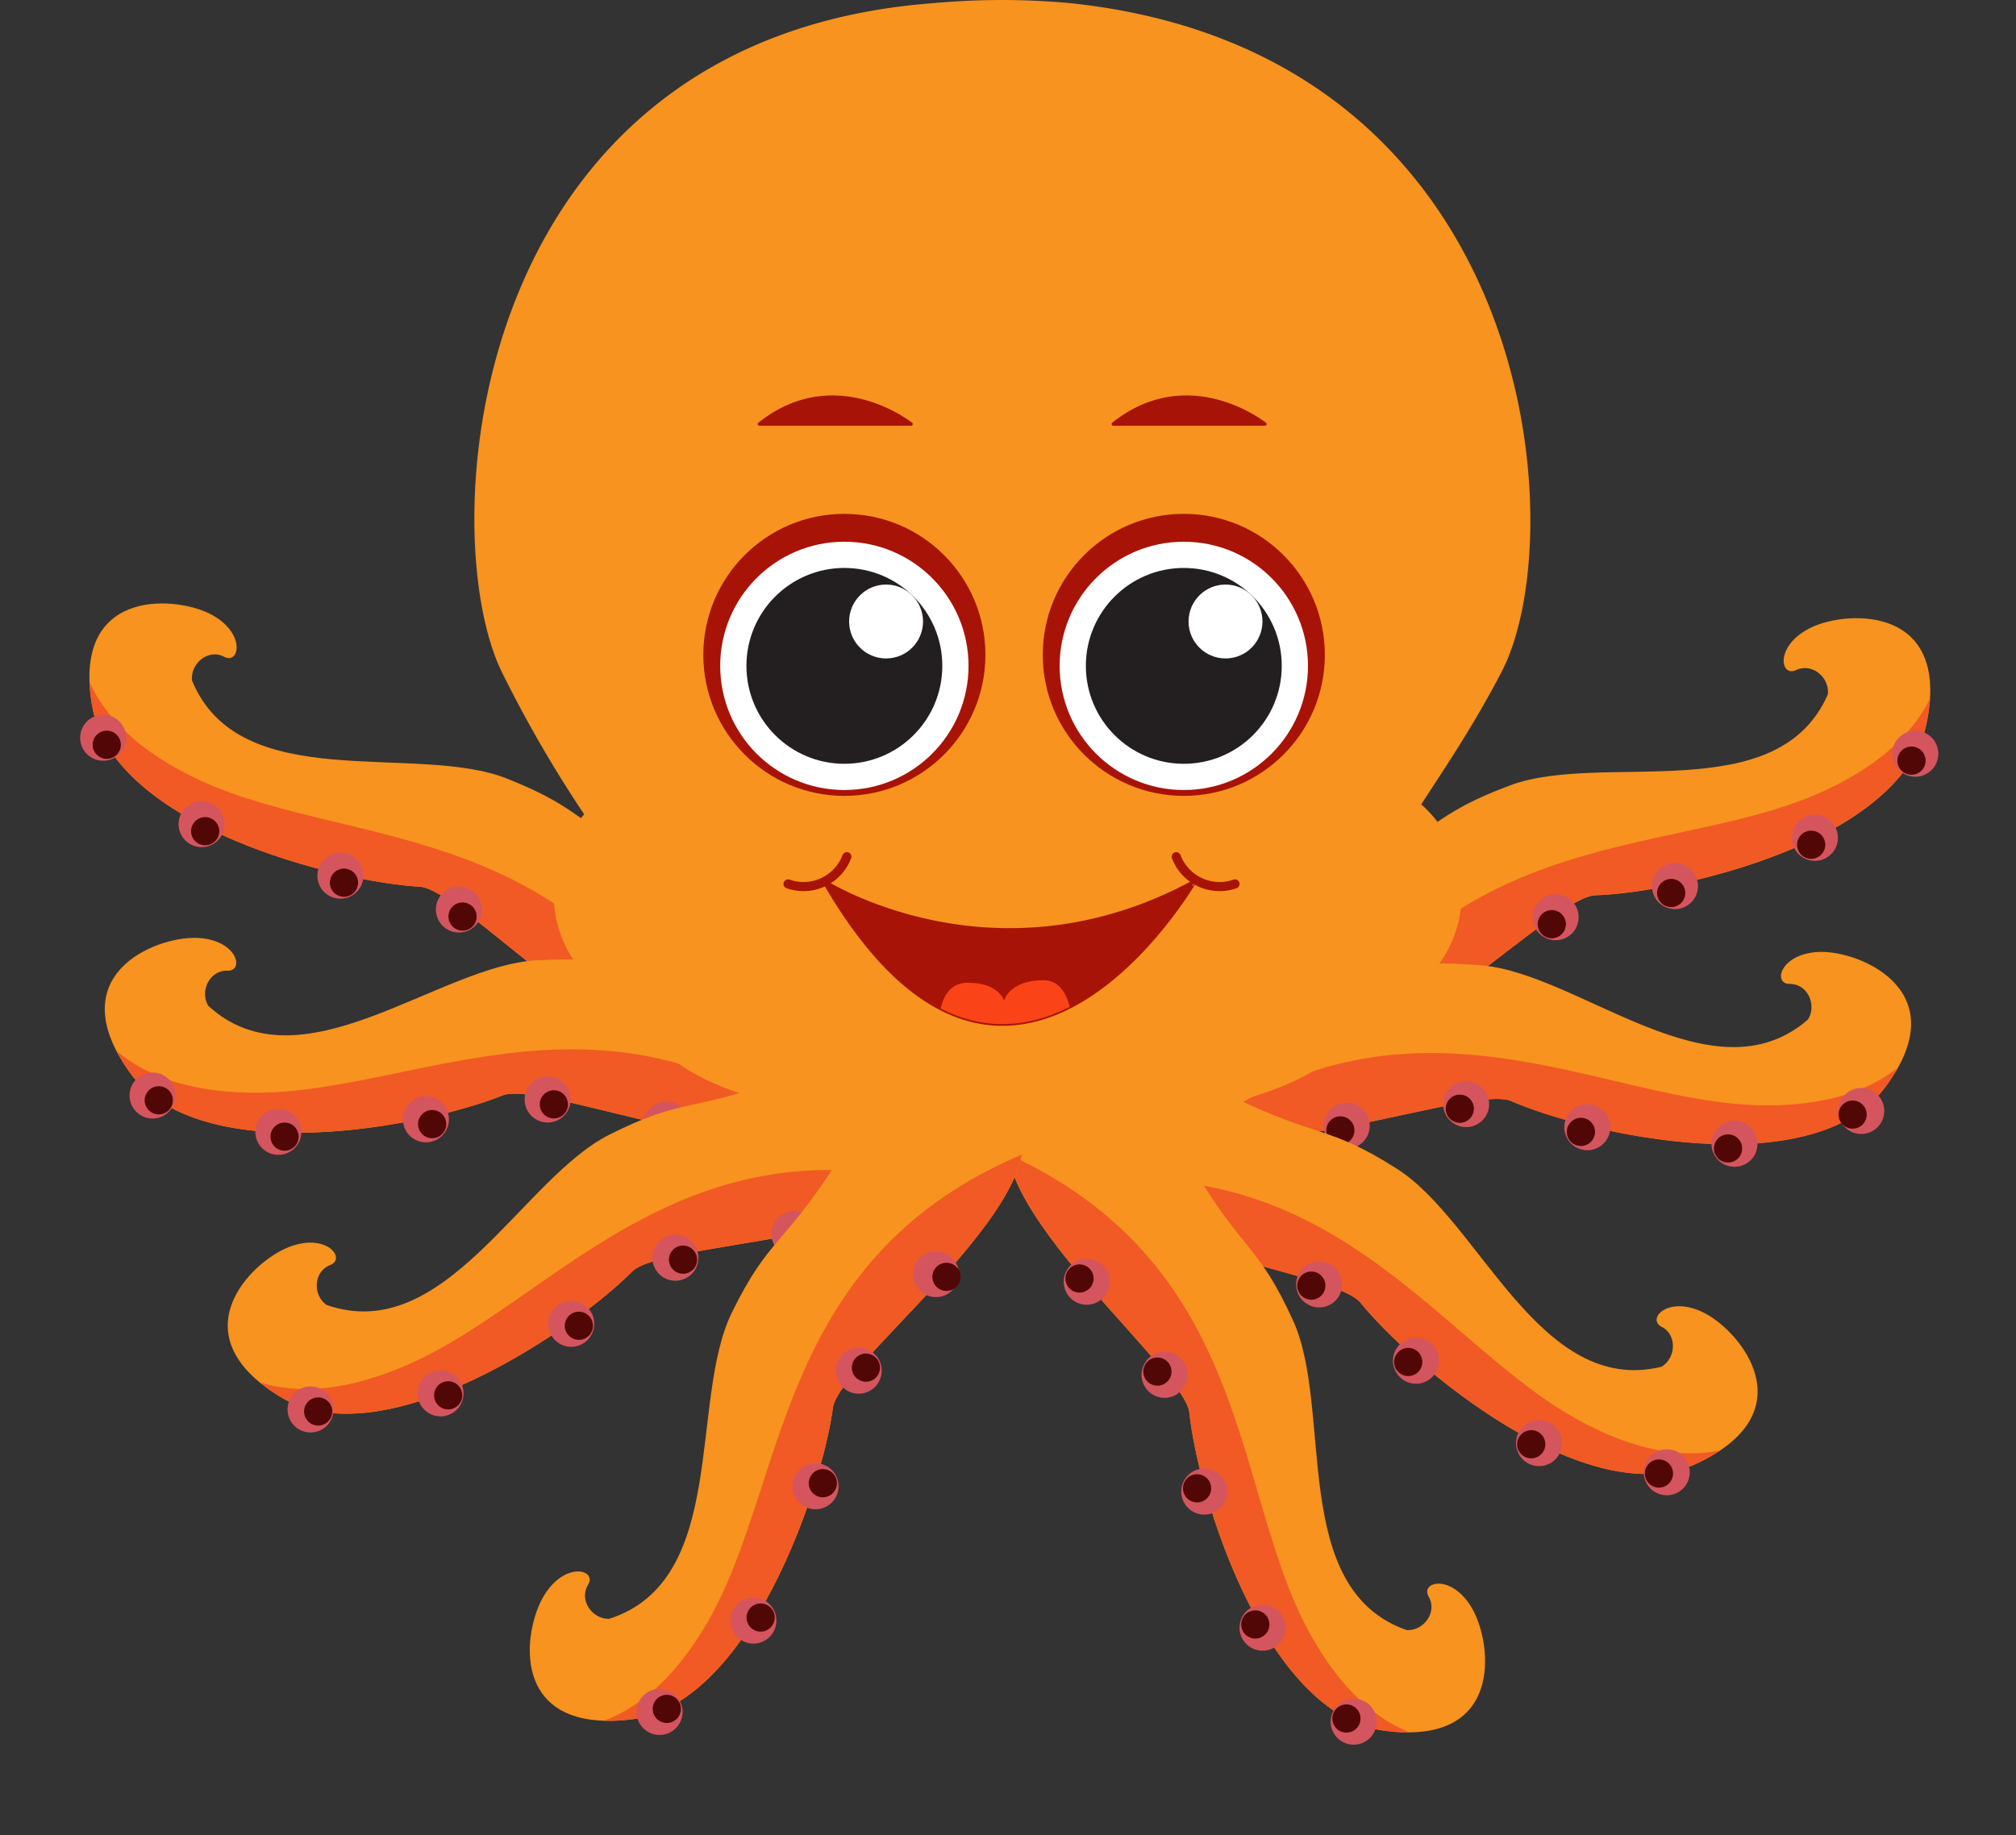 <svg xmlns="http://www.w3.org/2000/svg" xmlns:xlink="http://www.w3.org/1999/xlink" viewBox="0 0 377.5 343.69"><rect x="0" y="0" width="377.5" height="343.69" fill="#333333" stroke="none"/><defs><style>.cls-1,.cls-18{fill:none;}.cls-2{fill:#f7931e;}.cls-3{clip-path:url(#clip-path);}.cls-4{fill:#f15a24;}.cls-5{fill:#d4555e;}.cls-6{fill:#510706;}.cls-7{clip-path:url(#clip-path-2);}.cls-8{clip-path:url(#clip-path-3);}.cls-9{clip-path:url(#clip-path-4);}.cls-10{clip-path:url(#clip-path-5);}.cls-11{clip-path:url(#clip-path-6);}.cls-12{clip-path:url(#clip-path-7);}.cls-13{clip-path:url(#clip-path-8);}.cls-14,.cls-17{fill:#a81307;}.cls-15{fill:#fff;}.cls-16{fill:#231f20;}.cls-17,.cls-18{stroke:#a81307;stroke-linecap:round;stroke-linejoin:round;}.cls-17{stroke-width:0.63px;}.cls-18{stroke-width:1.71px;}.cls-19{clip-path:url(#clip-path-9);}.cls-20{fill:#fa4316;}</style><clipPath id="clip-path"><path class="cls-1" d="M342.28,130c.4-3.14-2.91-6-5.93-4.57s-4.07-4.7,2.87-8,26.21-4,21.52,18.13S314,167.23,298.48,167.69c-9.59,1-50.39,45.9-60,24.76,0,0-2.05-20.42,14.51-28.75"/></clipPath><clipPath id="clip-path-2"><path class="cls-1" d="M338.52,191c1.72-2.67,0-6.7-3.39-6.68s-1.65-6,6-6,25.39,7.64,11.65,25.62-55.77,8.48-70,2.22c-9.08-3.23-65.22,19.8-64.79-3.41,0,0,6.92-19.32,25.45-19.73"/></clipPath><clipPath id="clip-path-3"><path class="cls-1" d="M311.09,256c2.75-1.58,3-6,.06-7.49s1.29-6.08,8.1-2.54,19,18.46-1.44,28.1-53.42-18.12-63.18-30.23c-6.58-7.05-67-12.43-56-32.83,0,0,15-14,31.67-5.81"/></clipPath><clipPath id="clip-path-4"><path class="cls-1" d="M263.4,305.34c3.17.18,5.8-3.34,4.13-6.24s4.4-4.4,8.18,2.28,5.89,25.85-16.53,22.78-34.91-44.31-36.5-59.78c-1.67-9.5-49.42-46.94-29-58,0,0,20.22-3.52,29.72,12.39"/></clipPath><clipPath id="clip-path-5"><path class="cls-1" d="M35.93,127.43c-.33-3.15,3.05-6,6-4.43s4.18-4.61-2.68-8.06-26.11-4.62-21.94,17.63,46,32.69,61.51,33.52c9.57,1.2,49.32,47.05,59.38,26.14,0,0,2.52-20.37-13.84-29.08"/></clipPath><clipPath id="clip-path-6"><path class="cls-1" d="M39,188.38c-1.64-2.71.23-6.69,3.57-6.58s1.82-5.95-5.86-6.15-25.59,6.93-12.35,25.29,55.52,10,69.92,4.15c9.17-3,64.66,21.59,64.86-1.63,0,0-6.39-19.51-24.9-20.42"/></clipPath><clipPath id="clip-path-7"><path class="cls-1" d="M61.16,244.39c-2.58-1.85-2.43-6.24.69-7.45s-.67-6.18-7.8-3.35-20.8,16.45-1.4,28.1,55-12.64,65.91-23.7c7.25-6.35,67.93-5.6,59-27,0,0-13.55-15.42-30.93-9"/></clipPath><clipPath id="clip-path-8"><path class="cls-1" d="M114.1,303.2c-3.17.08-5.7-3.51-3.95-6.36s-4.27-4.52-8.24,2-6.64,25.67,15.86,23.25S154,278.85,156,263.43c1.95-9.44,50.77-45.49,30.7-57.16,0,0-20.11-4.11-30.07,11.52"/></clipPath><clipPath id="clip-path-9"><path class="cls-1" d="M154.23,165s31.95,20.59,69.57,0C223.81,165,189,225.33,154.23,165Z"/></clipPath></defs><title>17_small_octopus_move_flap_legs</title><g id="character"><path class="cls-2" d="M238.51,192.45S236.46,172,253,163.7s15.11-11.16,29.83-16.63c17.25-6.4,50,4.5,59.43-17,.4-3.14-2.91-6-5.93-4.57s-4.07-4.7,2.87-8,26.21-4,21.52,18.13S314,167.23,298.48,167.69C288.89,168.68,248.09,213.6,238.51,192.45Z"/><g class="cls-3"><path class="cls-4" d="M363.5,117s5.11,19.59-23.64,31.88-72.9,4.78-96,57.5c0,0,49.67-25,51.69-27.3S379.66,165.45,363.5,117Z"/></g><circle class="cls-5" cx="358.65" cy="141.18" r="4.31" transform="translate(87.4 415.01) rotate(-66.76)"/><circle class="cls-6" cx="357.95" cy="142.47" r="2.64" transform="translate(85.78 415.15) rotate(-66.76)"/><circle class="cls-5" cx="339.85" cy="156.93" r="4.31" transform="translate(61.55 407.27) rotate(-66.76)"/><circle class="cls-6" cx="339.15" cy="158.23" r="2.64" transform="translate(59.93 407.41) rotate(-66.76)"/><circle class="cls-5" cx="313.64" cy="165.97" r="4.31" transform="translate(37.38 388.66) rotate(-66.76)"/><circle class="cls-6" cx="312.94" cy="167.26" r="2.64" transform="translate(35.76 388.8) rotate(-66.76)"/><circle class="cls-5" cx="291.3" cy="171.8" r="4.31" transform="translate(18.49 371.66) rotate(-66.76)"/><circle class="cls-6" cx="290.59" cy="173.09" r="2.64" transform="translate(16.87 371.8) rotate(-66.76)"/><circle class="cls-5" cx="272.85" cy="185.08" r="4.31" transform="translate(-4.89 362.75) rotate(-66.76)"/><circle class="cls-6" cx="272.14" cy="186.38" r="2.64" transform="translate(-6.5 362.89) rotate(-66.76)"/><path class="cls-2" d="M218,202.74s6.92-19.32,25.45-19.73,18.44-3.59,34.08-2.2c18.33,1.63,43.24,25.56,61,10.15,1.72-2.67,0-6.7-3.39-6.68s-1.65-6,6-6,25.39,7.64,11.65,25.62-55.77,8.48-70,2.22C273.71,202.91,217.57,225.95,218,202.74Z"/><g class="cls-7"><path class="cls-4" d="M363.27,188.33s-3.8,19.88-35,18.63-67.88-27-111.4,10.68c0,0,55.58-1.21,58.4-2.44S357.06,239,363.27,188.33Z"/></g><circle class="cls-5" cx="348.52" cy="208.05" r="4.31" transform="translate(-50.61 281.87) rotate(-41.31)"/><circle class="cls-6" cx="347.33" cy="208.92" r="2.64" transform="matrix(0.75, -0.66, 0.66, 0.75, -51.48, 281.3)"/><circle class="cls-5" cx="324.78" cy="214.2" r="4.31" transform="translate(-60.57 267.72) rotate(-41.31)"/><circle class="cls-6" cx="323.58" cy="215.07" r="2.64" transform="translate(-61.45 267.15) rotate(-41.31)"/><circle class="cls-5" cx="297.23" cy="211.1" r="4.31" transform="translate(-65.39 248.76) rotate(-41.31)"/><circle class="cls-6" cx="296.03" cy="211.97" r="2.64" transform="translate(-66.26 248.19) rotate(-41.31)"/><circle class="cls-5" cx="274.54" cy="206.76" r="4.31" transform="translate(-68.17 232.71) rotate(-41.31)"/><circle class="cls-6" cx="273.35" cy="207.63" r="2.64" transform="translate(-69.04 232.14) rotate(-41.31)"/><circle class="cls-5" cx="252.17" cy="210.83" r="4.31" transform="translate(-76.42 218.95) rotate(-41.31)"/><circle class="cls-6" cx="250.98" cy="211.7" r="2.64" transform="translate(-77.29 218.38) rotate(-41.31)"/><path class="cls-2" d="M198.67,211s15-14,31.67-5.81,18,5.3,31.27,13.73c15.52,9.88,26.64,42.59,49.48,37.07,2.75-1.58,3-6,.06-7.49s1.29-6.08,8.1-2.54,19,18.46-1.44,28.1-53.42-18.12-63.18-30.23C248.05,236.74,187.61,231.37,198.67,211Z"/><g class="cls-8"><path class="cls-4" d="M334.28,265s-12.52,15.9-39.68.42-47.85-55.2-103.83-41.77c0,0,49.91,24.5,53,24.7S305.46,307.13,334.28,265Z"/></g><circle class="cls-5" cx="312.11" cy="275.72" r="4.31" transform="translate(-57.17 83.2) rotate(-13.92)"/><circle class="cls-6" cx="310.65" cy="275.95" r="2.64" transform="translate(-57.27 82.86) rotate(-13.92)"/><circle class="cls-5" cx="288.2" cy="270.26" r="4.31" transform="translate(-56.56 77.29) rotate(-13.92)"/><circle class="cls-6" cx="286.74" cy="270.48" r="2.64" transform="translate(-56.66 76.94) rotate(-13.92)"/><circle class="cls-5" cx="265.16" cy="254.83" r="4.31" transform="translate(-53.53 71.29) rotate(-13.92)"/><circle class="cls-6" cx="263.7" cy="255.06" r="2.64" transform="translate(-53.62 70.95) rotate(-13.92)"/><circle class="cls-5" cx="247.02" cy="240.55" r="4.31" transform="translate(-50.62 66.5) rotate(-13.92)"/><circle class="cls-6" cx="245.56" cy="240.77" r="2.64" transform="translate(-50.72 66.16) rotate(-13.92)"/><circle class="cls-5" cx="225.28" cy="233.87" r="4.31" transform="translate(-49.65 61.08) rotate(-13.92)"/><circle class="cls-6" cx="223.82" cy="234.09" r="2.64" transform="translate(-49.75 60.73) rotate(-13.92)"/><path class="cls-2" d="M193.66,206.35s20.22-3.52,29.72,12.39S235.6,233,242.12,247.3c7.63,16.74-.88,50.22,21.28,58,3.17.18,5.8-3.34,4.13-6.24s4.4-4.4,8.18,2.28,5.89,25.85-16.53,22.78-34.91-44.31-36.5-59.78C221,254.88,173.26,217.43,193.66,206.35Z"/><g class="cls-9"><path class="cls-4" d="M277.91,325.56s-19.17,6.51-33.5-21.27-10-72.36-64.29-91.61c0,0,28.5,47.74,31,49.59S230.78,345.18,277.91,325.56Z"/></g><circle class="cls-5" cx="253.48" cy="322.47" r="4.31" transform="translate(-134.18 456.46) rotate(-70.9)"/><circle class="cls-6" cx="252.13" cy="321.86" r="2.64" transform="translate(-134.52 454.79) rotate(-70.9)"/><circle class="cls-5" cx="236.41" cy="304.86" r="4.31" transform="translate(-129.02 428.49) rotate(-70.9)"/><circle class="cls-6" cx="235.06" cy="304.25" r="2.64" transform="translate(-129.36 426.81) rotate(-70.9)"/><circle class="cls-5" cx="225.5" cy="279.37" r="4.31" transform="translate(-112.28 401.03) rotate(-70.9)"/><circle class="cls-6" cx="224.16" cy="278.76" r="2.64" transform="translate(-112.61 399.35) rotate(-70.9)"/><circle class="cls-5" cx="218.07" cy="257.5" r="4.31" transform="translate(-96.61 379.3) rotate(-70.9)"/><circle class="cls-6" cx="216.73" cy="256.9" r="2.64" transform="translate(-96.95 377.62) rotate(-70.9)"/><circle class="cls-5" cx="203.49" cy="240.06" r="4.31" transform="translate(-89.94 353.79) rotate(-70.9)"/><circle class="cls-6" cx="202.14" cy="239.45" r="2.64" transform="translate(-90.27 352.11) rotate(-70.9)"/><path class="cls-2" d="M138.23,192.22s2.52-20.37-13.84-29.08-14.84-11.51-29.44-17.31c-17.1-6.8-50.12,3.34-59-18.4-.33-3.15,3.05-6,6-4.43s4.18-4.61-2.68-8.06-26.11-4.62-21.94,17.63,46,32.69,61.51,33.52C88.41,167.29,128.16,213.14,138.23,192.22Z"/><g class="cls-10"><path class="cls-4" d="M15,113.93s-5.56,19.46,22.89,32.42,72.77,6.47,94.66,59.71c0,0-49.08-26.11-51-28.48S-2.26,162,15,113.93Z"/></g><circle class="cls-5" cx="19.31" cy="138.18" r="4.31" transform="translate(-50.18 17.19) rotate(-21.92)"/><circle class="cls-6" cx="19.98" cy="139.49" r="2.64" transform="translate(-50.62 17.54) rotate(-21.92)"/><circle class="cls-5" cx="37.74" cy="154.36" r="4.31" transform="translate(-54.89 25.24) rotate(-21.92)"/><circle class="cls-6" cx="38.41" cy="155.68" r="2.64" transform="translate(-55.33 25.59) rotate(-21.92)"/><circle class="cls-5" cx="63.73" cy="164.01" r="4.31" transform="translate(-56.61 35.64) rotate(-21.92)"/><circle class="cls-6" cx="64.4" cy="165.32" r="2.64" transform="translate(-57.05 35.99) rotate(-21.92)"/><circle class="cls-5" cx="85.93" cy="170.35" r="4.31" transform="translate(-57.38 44.39) rotate(-21.92)"/><circle class="cls-6" cx="86.61" cy="171.66" r="2.64" transform="translate(-57.82 44.74) rotate(-21.92)"/><circle class="cls-5" cx="104.07" cy="184.06" r="4.31" transform="translate(-61.18 52.15) rotate(-21.92)"/><circle class="cls-6" cx="104.75" cy="185.37" r="2.64" transform="translate(-61.62 52.5) rotate(-21.92)"/><path class="cls-2" d="M159.17,203.46S152.78,184,134.27,183s-18.33-4.09-34-3.13C81.9,181,56.33,204.26,39,188.38c-1.64-2.71.23-6.69,3.57-6.58s1.82-5.95-5.86-6.15-25.59,6.93-12.35,25.29,55.52,10,69.92,4.15C103.48,202.1,159,226.67,159.17,203.46Z"/><g class="cls-11"><path class="cls-4" d="M14.35,185.06s3.25,20,34.51,19.59,68.6-25.12,111.07,13.74c0,0-55.53-2.74-58.32-4S19.17,235.88,14.35,185.06Z"/></g><circle class="cls-5" cx="28.56" cy="205.18" r="4.31" transform="translate(-141.2 86.46) rotate(-47.11)"/><circle class="cls-6" cx="29.73" cy="206.08" r="2.64" transform="translate(-141.49 87.6) rotate(-47.11)"/><circle class="cls-5" cx="52.12" cy="211.98" r="4.31" transform="translate(-138.66 105.9) rotate(-47.11)"/><circle class="cls-6" cx="53.29" cy="212.88" r="2.64" transform="translate(-138.95 107.04) rotate(-47.11)"/><circle class="cls-5" cx="79.75" cy="209.64" r="4.31" transform="translate(-128.12 125.39) rotate(-47.11)"/><circle class="cls-6" cx="80.92" cy="210.54" r="2.64" transform="translate(-128.41 126.53) rotate(-47.11)"/><circle class="cls-5" cx="102.54" cy="205.93" r="4.31" transform="translate(-118.12 140.9) rotate(-47.11)"/><circle class="cls-6" cx="103.71" cy="206.83" r="2.64" transform="translate(-118.41 142.05) rotate(-47.11)"/><circle class="cls-5" cx="124.79" cy="210.61" r="4.31" transform="translate(-114.45 158.7) rotate(-47.11)"/><circle class="cls-6" cx="125.96" cy="211.51" r="2.64" transform="translate(-114.74 159.84) rotate(-47.11)"/><path class="cls-2" d="M177.55,211s-13.55-15.42-30.93-9-18.46,3.45-32.5,10.5c-16.44,8.26-30.8,39.68-53,31.89-2.58-1.85-2.43-6.24.69-7.45s-.67-6.18-7.8-3.35-20.8,16.45-1.4,28.1,55-12.64,65.91-23.7C125.82,231.64,186.5,232.39,177.55,211Z"/><g class="cls-12"><path class="cls-4" d="M37.18,251.05S48,268.14,76.62,255.48s53.18-50.09,107.51-31.08c0,0-52.13,19.34-55.2,19.23S61.6,295.87,37.18,251.05Z"/></g><circle class="cls-5" cx="58.16" cy="263.96" r="4.31" transform="translate(-209.95 229.66) rotate(-70.28)"/><circle class="cls-6" cx="59.58" cy="264.33" r="2.64" transform="translate(-209.35 231.25) rotate(-70.28)"/><circle class="cls-5" cx="82.49" cy="260.93" r="4.31" transform="translate(-190.97 250.57) rotate(-70.28)"/><circle class="cls-6" cx="83.92" cy="261.3" r="2.64" transform="translate(-190.37 252.16) rotate(-70.28)"/><circle class="cls-5" cx="106.97" cy="247.91" r="4.31" transform="translate(-162.5 264.98) rotate(-70.28)"/><circle class="cls-6" cx="108.4" cy="248.28" r="2.64" transform="translate(-161.9 266.57) rotate(-70.28)"/><circle class="cls-5" cx="126.46" cy="235.53" r="4.31" transform="translate(-137.92 275.13) rotate(-70.28)"/><circle class="cls-6" cx="127.89" cy="235.9" r="2.64" transform="translate(-137.32 276.71) rotate(-70.28)"/><circle class="cls-5" cx="148.76" cy="231.08" r="4.31" transform="translate(-118.96 293.17) rotate(-70.28)"/><circle class="cls-6" cx="150.19" cy="231.45" r="2.64" transform="translate(-118.36 294.75) rotate(-70.28)"/><path class="cls-2" d="M186.69,206.27s-20.11-4.11-30.07,11.52-12.63,13.9-19.56,28c-8.12,16.51-.58,50.23-23,57.4-3.17.08-5.7-3.51-3.95-6.36s-4.27-4.52-8.24,2-6.64,25.67,15.86,23.25S154,278.85,156,263.43C157.93,254,206.75,217.94,186.69,206.27Z"/><g class="cls-13"><path class="cls-4" d="M99,323s19,7.06,34.11-20.29,12.13-72,66.92-89.7c0,0-29.87,46.89-32.39,48.66S145.54,344,99,323Z"/></g><circle class="cls-5" cx="123.52" cy="320.61" r="4.31" transform="translate(-90.38 51.74) rotate(-17.43)"/><circle class="cls-6" cx="124.88" cy="320.04" r="2.64" transform="translate(-90.15 52.12) rotate(-17.43)"/><circle class="cls-5" cx="141.09" cy="303.5" r="4.31" transform="translate(-84.45 56.22) rotate(-17.43)"/><circle class="cls-6" cx="142.45" cy="302.93" r="2.64" transform="translate(-84.22 56.6) rotate(-17.43)"/><circle class="cls-5" cx="152.73" cy="278.34" r="4.31" transform="translate(-76.38 58.55) rotate(-17.43)"/><circle class="cls-6" cx="154.1" cy="277.77" r="2.64" transform="translate(-76.15 58.93) rotate(-17.43)"/><circle class="cls-5" cx="160.8" cy="256.7" r="4.31" transform="translate(-69.52 59.97) rotate(-17.43)"/><circle class="cls-6" cx="162.16" cy="256.13" r="2.64" transform="translate(-69.29 60.35) rotate(-17.43)"/><circle class="cls-5" cx="175.88" cy="239.68" r="4.31" transform="matrix(0.95, -0.3, 0.3, 0.95, -63.73, 63.71)"/><circle class="cls-6" cx="177.24" cy="239.12" r="2.64" transform="translate(-63.5 64.09) rotate(-17.43)"/><path class="cls-2" d="M200.43.59a140.64,140.64,0,0,0-25.69,0C87,7.22,81.09,99.7,94,125.93a235.6,235.6,0,0,0,15.39,26.59,22.37,22.37,0,0,0,11,36.58c1.75,16.15,35.89,21.16,59.83,22,2.14.09,4.62.14,7.34.14s5.19,0,7.34-.14c23.71-.84,57.41-5.77,59.77-21.54a22.37,22.37,0,0,0,11.46-38.91c4.45-6.88,9.72-14.6,15-24.73C294.7,100.1,288,9.84,200.43.59Z"/><circle class="cls-14" cx="158.11" cy="122.65" r="26.41"/><circle class="cls-15" cx="158.11" cy="124.71" r="23.25"/><circle class="cls-16" cx="158.11" cy="124.71" r="18.34"/><circle class="cls-15" cx="165.92" cy="116.4" r="6.92"/><circle class="cls-14" cx="221.67" cy="122.65" r="26.41"/><circle class="cls-15" cx="221.67" cy="124.71" r="23.25"/><circle class="cls-16" cx="221.67" cy="124.71" r="18.34"/><circle class="cls-15" cx="229.48" cy="116.4" r="6.92"/><path class="cls-17" d="M154.23,165s31.95,20.59,69.57,0C223.81,165,189,225.33,154.23,165Z"/><path class="cls-18" d="M147.57,165.55a8.68,8.68,0,0,0,11-5.1"/><path class="cls-18" d="M231.25,165.55a8.68,8.68,0,0,1-11-5.1"/><g class="cls-19"><path class="cls-20" d="M175.82,192.49s-.56-8.43,5.38-8.43,6.82,3.37,6.82,3.37.88-3.85,7.38-3.85,5.54,12.36,5.54,12.36Z"/></g><path class="cls-17" d="M142.2,79.42h28.4S156.4,68.06,142.2,79.42Z"/><path class="cls-17" d="M208.46,79.42h28.4S222.66,68.06,208.46,79.42Z"/></g></svg>